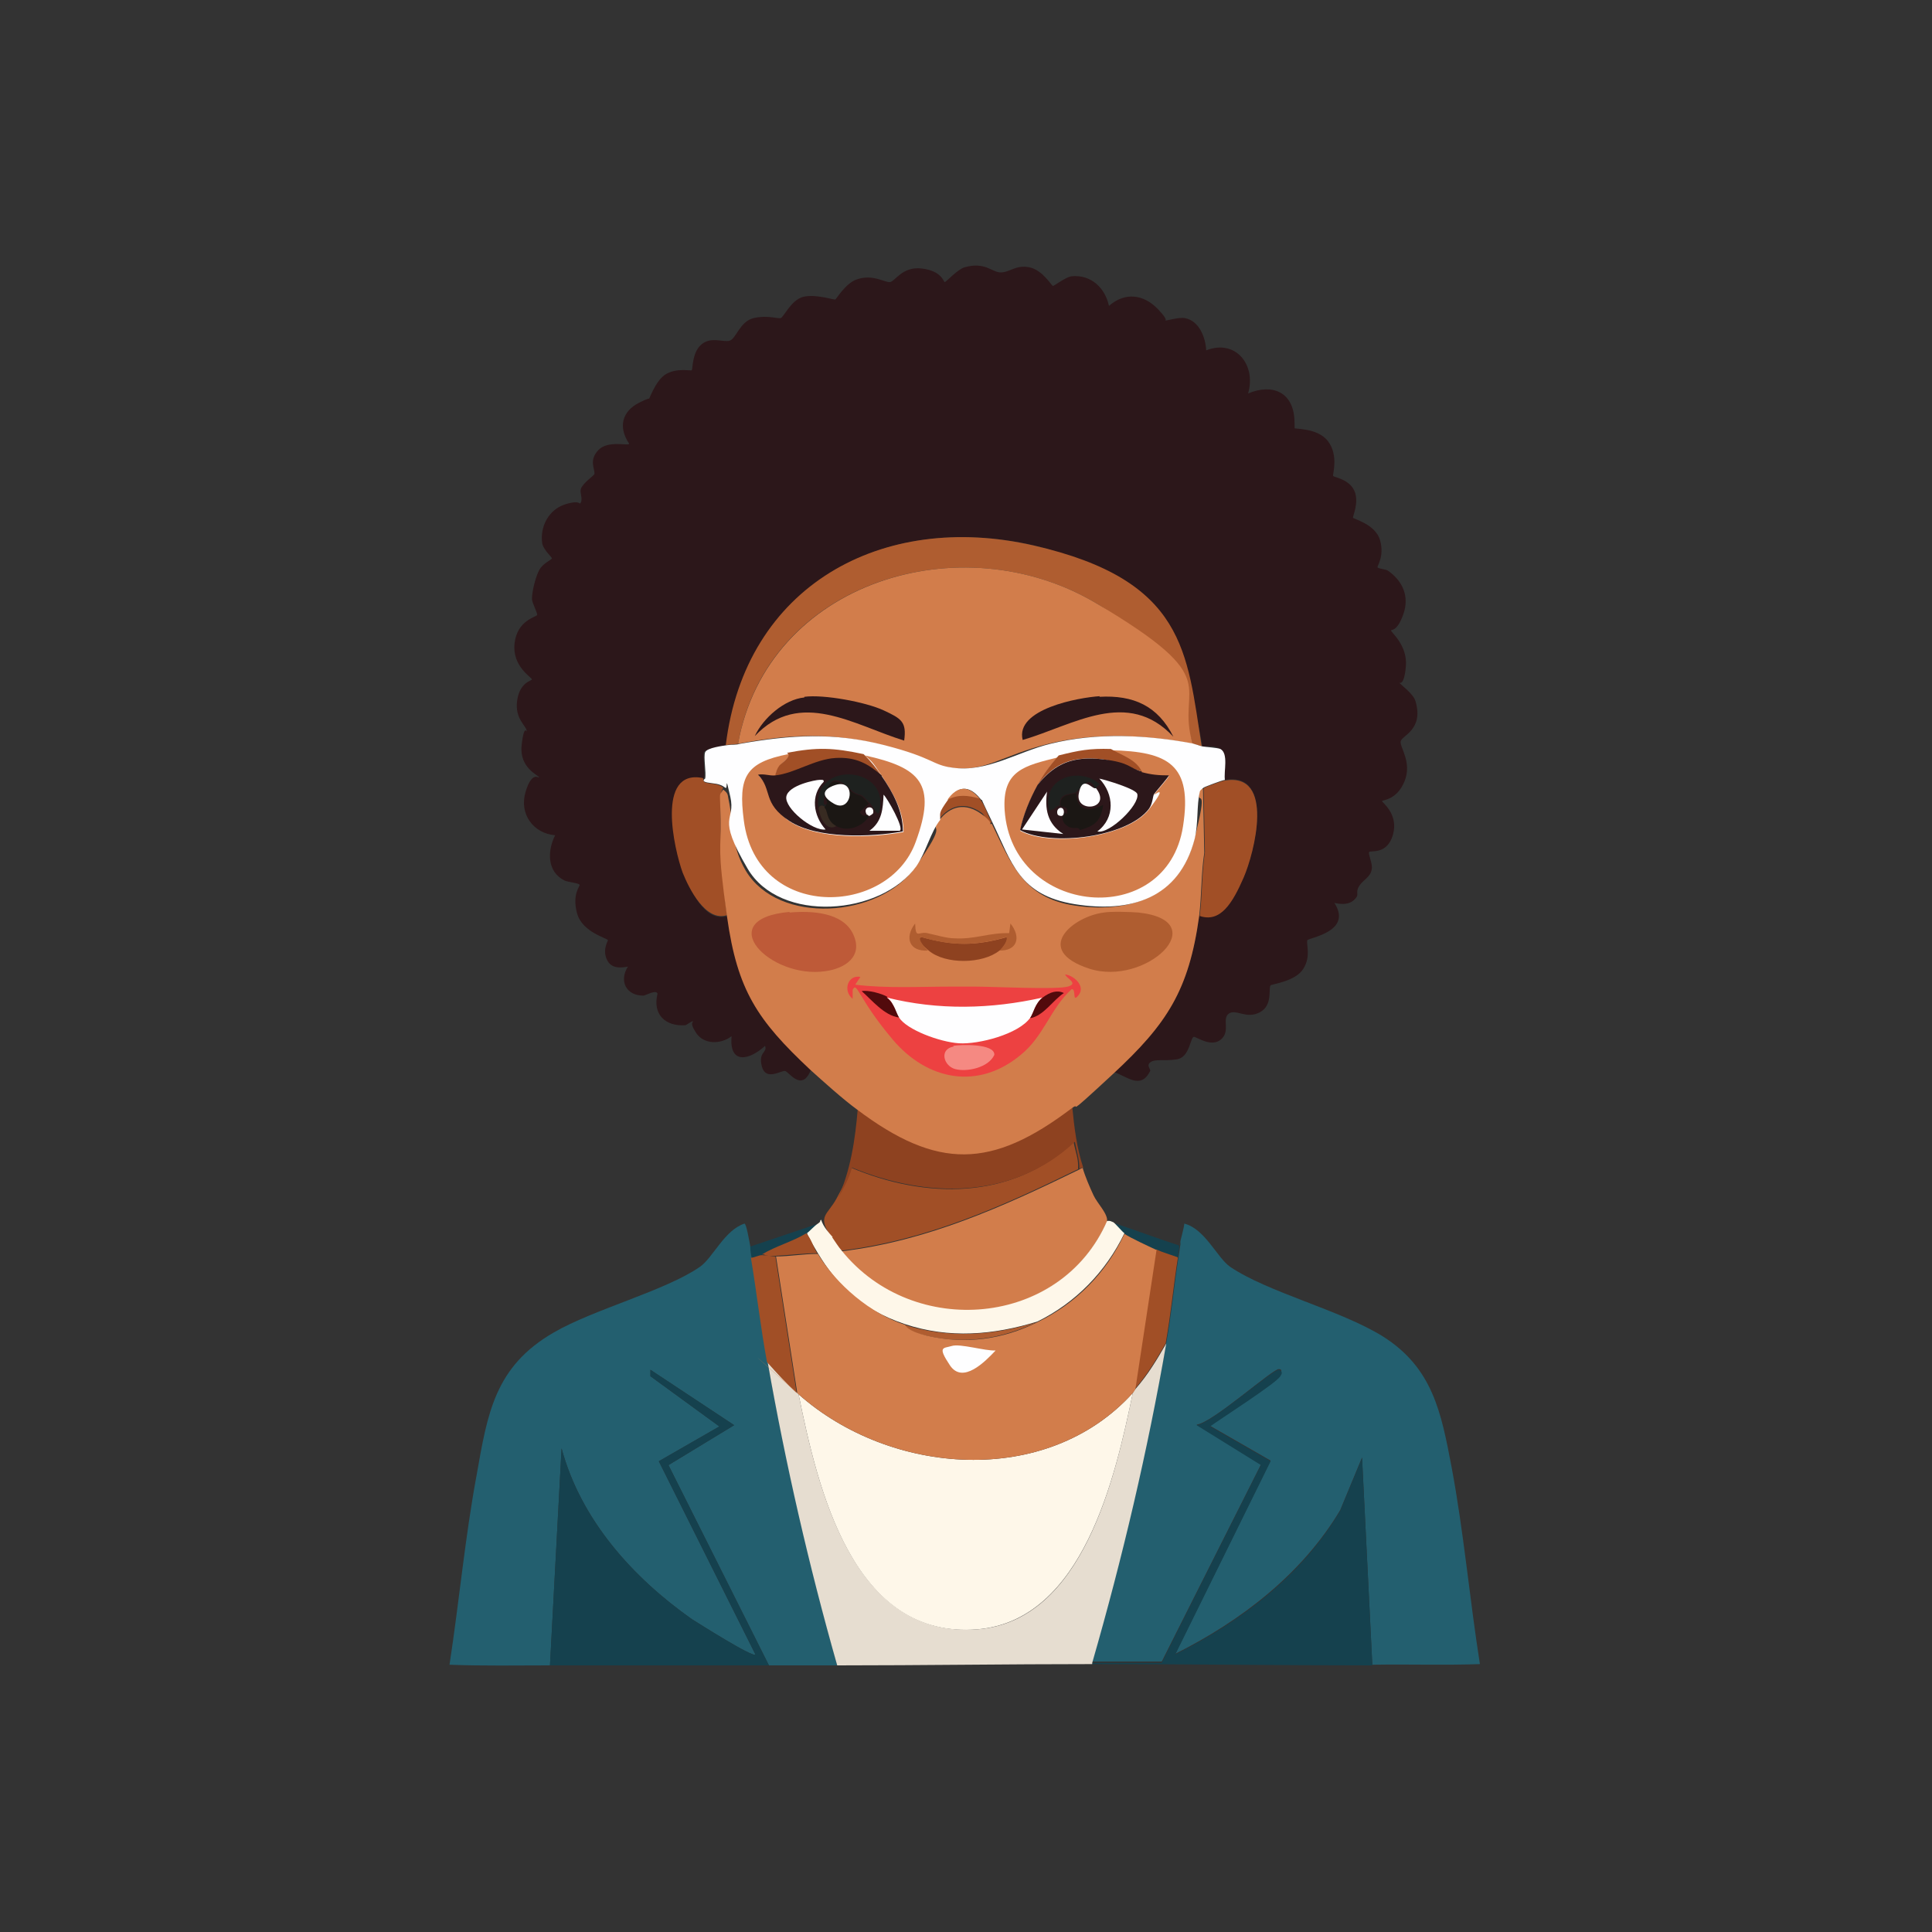 <?xml version="1.0" encoding="UTF-8"?>
<svg id="Layer_1" xmlns="http://www.w3.org/2000/svg" version="1.1" viewBox="0 0 300 300">
  <rect x="0" y="0" width="300" height="300" fill="#333333" stroke="none"/>
  <!-- Generator: Adobe Illustrator 29.6.0, SVG Export Plug-In . SVG Version: 2.1.1 Build 207)  -->
  <defs>
    <style>
      .st0 {
        fill: #520a0c;
      }

      .st1 {
        fill: #15414e;
      }

      .st2 {
        fill: #d27d4b;
      }

      .st3 {
        fill: #2c171a;
      }

      .st4 {
        fill: #1e211f;
      }

      .st5 {
        fill: #f58982;
      }

      .st6 {
        fill: #fefeff;
      }

      .st7 {
        fill: #1b1714;
      }

      .st8 {
        fill: #be5a38;
      }

      .st9 {
        fill: #e6ddd0;
      }

      .st10 {
        fill: #a14f26;
      }

      .st11 {
        fill: #ed4141;
      }

      .st12 {
        fill: #fef7e9;
      }

      .st13 {
        fill: #382b22;
      }

      .st14 {
        fill: #af5d30;
      }

      .st15 {
        fill: #235f6f;
      }

      .st16 {
        fill: #8e4220;
      }
    </style>
  </defs>
  <g id="Generative_Object">
    <path class="st3" d="M172.9,166.5c8.3-7.7,11.8-12.9,13.3-24.4,3.3,1.1,5.8-3.5,6.9-5.9,1.7-3.9,4.9-16.4-2.9-15.1-.2-1.3.6-4.1-.7-4.8s-2.2-.3-2.8-.4c-2.3-14.7-11-27.8-26.1-31.2-23.6-5.4-44.8,6.3-47.8,31-.7.2-3.3.6-3.5,1.1s.2,3.1,0,4.1c-7.3-1.5-4.5,11.1-3.1,14.7s3.6,7.7,6.9,6.6c1.6,11.4,4.7,16,12.9,23.7-1.4,3.9-3.5.5-4.1.4s-3,1.6-3.6-.7.9-2.1.5-3.2c-2.4,2.2-5.6,3-5.2-1.5-1.7,1.3-4.3,1.3-5.5-.5s-.3-1.7-.5-1.8-1,.6-1.2.6c-3.1.2-5.1-1.7-4.3-4.9-.2-.7-1.9.3-2.2.3-2.7,0-3.8-2.3-2.4-4.5-1.1.2-2.4.3-3.1-.8-1-1.6,0-3.2,0-3.3,0-.3-4-1.2-4.8-4.2s.5-4.2.4-4.4c-.1-.3-1.8-.4-2.4-.7-2.7-1.4-2.6-4.6-1.4-7-3.4-.3-5.6-3.3-4.6-6.7s2.1-2.1,2.1-2.3c0-.3-3.1-1.4-2.7-5s.9-1.8.8-2.1c0-.9-1.9-1.9-1.5-4.8s2.3-3.1,2.3-3.3c0-.3-3.1-2-2.7-5.6s3.4-4.1,3.5-4.4-.8-1.9-.8-2.5c0-1.2.6-3.6,1.2-4.6s1.9-1.5,1.9-1.7-1.3-1.3-1.5-2.3c-.4-2.6,1-5.3,3.6-6.1s2.1.3,2.4-.3-.2-1.5,0-2.1c.3-.9,2.1-2.1,2.1-2.3.1-.8-.9-2.1.6-3.7s4.7-.6,4.8-1c-1.7-2.5-1.2-5,1.6-6.4s1,.1,1.2,0,1.2-3.4,2.9-4.4,3.8-.5,4-.6,0-2.7,1.5-4,3.4-.3,4.4-.6,1.6-3,3.7-3.5,3.7.1,4.2,0,1.6-2.8,3.5-3.3,4.8.5,5,.4,1.6-2.5,3.3-3.1c2.5-.9,4.4.5,5.2.4s1.9-2.5,5-2.1,3.3,2.1,3.5,2.1,2-2,3.1-2.3c3.2-.9,4.2.8,5.6.8s2.3-1.2,4.4-.8,3.5,2.9,3.7,2.9,2-1.4,2.9-1.5c3-.3,5.2,1.8,5.8,4.6,2.5-2.2,5.4-1.8,7.6.5s.7,1.7.9,1.8,2.3-.6,3.3-.4c2.2.4,3.2,3,3.3,5,4.6-1.8,7.8,2.3,6.5,6.7,3.8-1.6,7-.2,7.2,4.1s-.5,1.2-.4,1.2c.2.3,3.9-.1,5.6,2.1s.7,5.2.8,5.4,2.5.5,3.3,2.3-.3,4-.2,4.2,3.5,1,4.2,3.5-.5,4-.4,4.2,1.3.3,1.6.5c2.3,1.6,3.4,4,2.4,6.8s-1.9,2.3-1.9,2.5c0,.3,2.6,2.3,2.3,5.6s-1.1,2.4-1,2.5c0,.2,2.2,1.7,2.5,2.9,1.3,4.4-2.1,5.3-2.3,6.2s1.8,3.2.6,6.2-3.5,2.9-3.5,3.1,2.6,2,1.7,5.2-3.5,2.4-3.7,2.7.6,1.9.4,2.7c-.2,1.2-1.3,1.6-1.9,2.5s-.2,1.3-.4,1.7c-.8,1.3-2.2,1.3-3.5,1,2.9,4.5-4,5.4-4.2,5.8-.2.7.6,2.4-.6,4.4s-4.9,2.4-5.1,2.6c-.4.5.4,3.1-1.7,4.2s-3.7-.6-4.8.2.3,2.7-1.2,4-3.8-.4-4.2-.4c-.6,0-.6,3.2-2.7,3.5s-3.2-.1-4,.4,0,1.1-.1,1.4c-1.5,3-3.6.8-5.8.1Z"/>
    <g>
      <path class="st1" d="M126.9,190.1c-.5.4-1.3,1.2-1.7,1.5-2.1,1.3-4.8,2.1-6.9,3.3-.4,0-1.1.5-1.7.4,0-.5-.1-1.2-.2-1.7l10.4-3.5Z"/>
      <g>
        <path class="st15" d="M213.1,258.6l-1.6-32.3-3.4,8.2c-5.9,9.9-15.4,17.2-25.6,22.3l14.8-30-9.4-5.4c1.5-1.1,10.5-6.8,10.9-7.8s0-1-.2-1c-.7-.3-10.5,8.5-12.8,8.6l10,6.2-15.4,30.6h-10.8c4.6-16.2,8.5-32.8,11.5-49.5.8-4.4,1.2-8.9,1.9-13.3s.1-1.3.2-1.9c.1-.9.6-2.3.7-3.3,3.2.8,5.1,5.3,7.1,6.7,5.9,4,17.1,6.7,23.7,10.8,7.8,4.9,9.1,11.9,10.7,20.3,1.9,10.1,2.8,20.5,4.4,30.6-5.5.2-11.1,0-16.7.1Z"/>
        <path class="st15" d="M116.5,193.6c0,.5.1,1.1.2,1.7.9,5.4,1.5,10.8,2.5,16.2,2.9,15.9,6.5,31.6,10.8,47.1-3.5,0-7.1,0-10.6,0l-15.6-31.1,10.2-6.2-13-8.6v1l10.7,7.8-9.4,5.4,15,30c-.3.6-9.1-5-9.9-5.5-9.2-6.5-17.2-15.4-20.2-26.5l-1.8,33.7c-5.2,0-10.4.1-15.6-.1,1.5-9.8,2.4-19.7,4.2-29.4,1.7-9.6,2.8-16.9,12-22.2,6.2-3.6,17.4-6.5,22.7-10.2,2-1.4,3.8-5.7,6.9-6.7.3,0,.8,3,.9,3.5Z"/>
        <path class="st1" d="M119.4,258.6c-11.3,0-22.6,0-34,0l1.8-33.7c3,11.1,11,20,20.2,26.5.8.5,9.6,6.1,9.9,5.5l-15-30,9.4-5.4-10.7-7.8v-1l13,8.6-10.2,6.2,15.6,31.1Z"/>
        <path class="st1" d="M213.1,258.6c-14.5,0-29-.2-43.5-.2v-.2h10.8c0-.1,15.4-30.7,15.4-30.7l-10-6.2c2.3-.2,12.1-8.9,12.8-8.6s.4.7.2,1c-.5,1-9.4,6.7-10.9,7.8l9.4,5.4-14.8,30c10.2-5.1,19.7-12.3,25.6-22.3l3.4-8.2,1.6,32.3Z"/>
        <path class="st1" d="M183.1,193.4c0,.5-.1,1.2-.2,1.9-1.1-.4-2.3-.8-3.3-1.2s-3.9-1.8-5-2.5-1.2-1.3-1.7-1.7c3.4,1.1,6.8,2.4,10.2,3.5Z"/>
      </g>
      <g>
        <path class="st2" d="M168.1,181.3c.4,1.4,1.1,3,1.7,4.3s2.3,2.9,2.1,4.1c-7.3,16.5-30.2,18.4-41.2,4.6,13.3-1.6,25-6.9,36.9-12.7.2-.1.4-.3.6-.2Z"/>
        <path class="st10" d="M167.5,181.5c-11.8,5.8-23.6,11.1-36.9,12.7-.6-.7-1-1.4-1.5-2.1-2.3-3.3-.6-3.4.8-6s1.6-3,2.2-4.8c11.6,4.9,25,5.1,34.6-4,.3,1.6.8,2.6.7,4.2Z"/>
        <path class="st16" d="M166.5,171.9c.3,3.1.7,6.4,1.7,9.4-.3,0-.4.1-.6.2,0-1.6-.4-2.6-.7-4.2-9.6,9-23,8.8-34.6,4-.5,1.8-1.3,3.2-2.2,4.8,2-4.4,2.7-9.2,3.1-14,12.5,9.4,20.9,9.1,33.3-.2Z"/>
        <path class="st14" d="M186.7,115.9c-.4-.1-1-.3-1.5-.4-2.8-9.3-6.5-16.8-15.1-21.9-20.8-12.3-51-3.4-55.5,21.9-.6.1-1.4.1-1.9.2,3-24.7,24.2-36.4,47.8-31s23.8,16.6,26.1,31.2Z"/>
        <path class="st10" d="M186.3,142.2c.4-3.3.3-6.6.8-9.9l-.2-9.9c.2-.2,3-1.2,3.3-1.2,7.8-1.3,4.6,11.2,2.9,15.1s-3.6,7.1-6.9,5.9Z"/>
        <path class="st10" d="M109.2,120.9s0,.5.3.6c1,.3,1.9.1,2.8.8-.7,1.2-.4,3.2-.4,4.7,0,4.9.3,10.3,1,15.1-3.3,1.1-5.9-4.1-6.9-6.6-1.3-3.6-4.2-16.1,3.1-14.7Z"/>
        <path class="st10" d="M152.1,124c.9,1.1,1.2,2.5,1.9,3.7-.8.4-.9-1-1.6-1.5-2.4-1.7-4.8-1.3-6.6,1,0-1.2.6-2.2,1.2-3.1,1.7-.9,3.2-.7,5-.2Z"/>
        <g>
          <path class="st2" d="M145.8,127.4c1.8-2.3,4.1-2.8,6.6-1s.7,1.8,1.6,1.5c3,6.2,4.9,11.5,12.8,12.7s16.2-.9,18.6-10.1.4-5.3.8-7.3.4-.5.6-.7l.2,9.9c-.5,3.3-.4,6.6-.8,9.9-1.6,11.5-5,16.7-13.3,24.4s-4.7,4.1-6.5,5.4c-12.4,9.4-20.8,9.6-33.3.2-2.2-1.6-5.3-4.4-7.3-6.2-8.2-7.7-11.3-12.3-12.9-23.7s-.9-10.2-1-15.1-.3-3.5.4-4.7c.6.5.7.6.8,1.4.9,4.1.3,7.1,2.7,11.2,5.1,8.5,20.7,7.3,26.2-.4s2.3-5.3,3.7-7.2Z"/>
          <path class="st14" d="M171.4,141.7c1.1-.2,4.2-.1,5.4,0,11.9,1.3,1.1,11.6-7.7,8.7s-2.5-8.1,2.3-8.7Z"/>
          <path class="st8" d="M122.6,141.7c3.3-.3,8.3-.1,9.9,3.4s-1.4,5.3-4.3,5.7c-8.6,1.3-17.8-8.1-5.6-9.2Z"/>
          <path class="st16" d="M155.2,147.6c-2.6,2.1-8.4,2.2-11,0s-1.7-1.7-1.1-2.1c4.9,1.4,8.4,1.4,13.3,0,.1.7-.7,1.7-1.1,2.1Z"/>
          <path class="st14" d="M155.2,147.6c.4-.4,1.3-1.4,1.1-2.1-4.9,1.4-8.4,1.4-13.3,0-.6.4.8,1.8,1.1,2.1-2.9.2-3.7-2-2-4.2.1,2.5.5,1.2,1.9,1.5s3,.8,4.2.8c3.1.2,5.5-.9,8.5-.8l.2-1.5c1.7,2.1,1.1,4.3-1.8,4.2Z"/>
          <g>
            <path class="st11" d="M165.3,151.3c1.4.1,3.3,1.8,2.2,3.2s-.3-1-1.1-.9c-3.3,3-4.3,7.3-7.9,10.2-6.6,5.5-14.5,4-19.9-2.4s-5.5-9.1-6.2-7.7v1.4c-1.6-1.3-.7-3.8,1.2-3.4l-.8,1.2c4.9.6,9.9.3,14.9.3s2.5,0,3.7,0c2.7,0,12.6.5,14.4,0s-.3-1.3-.4-1.9Z"/>
            <path class="st6" d="M161.9,154.9c-1.2,1-1.4,2.4-1.9,3.1-1.8,2.6-8.1,4.2-11.1,4s-8.1-2.1-9.3-4-.7-2.2-1.9-3.1c8,2,16.2,1.8,24.2,0Z"/>
            <path class="st5" d="M148,162.4c1.1-.2,6.5-.4,6.4,1.4-.9,2-4.3,2.7-6.1,2.2s-2.5-3.1-.2-3.5Z"/>
            <path class="st0" d="M137.7,154.9c1.2.9,1.5,2.5,1.9,3.1-2.3-.3-4.2-2.7-5.8-4.1,1-.2,3.2.4,4,.9Z"/>
            <path class="st0" d="M160,158c.5-.7.7-2.2,1.9-3.1s2.3-1.2,3.3-.7c-1.7,1.1-3.1,3.5-5.2,3.9Z"/>
          </g>
        </g>
        <g>
          <path class="st9" d="M169.6,258.2v.2c-13.2,0-26.4.2-39.6.2-4.4-15.5-8-31.2-10.8-47.1,1.5,1.7,2.9,3.3,4.6,4.8s.1.1.2.2c3,14.7,8.4,38,27.8,36.5,16.4-1.3,21.4-23.7,24.1-36.7.1-.2.3-.5.4-.6,2-2.3,3.3-4.5,4.8-7.1-2.9,16.7-6.8,33.3-11.5,49.6Z"/>
          <path class="st12" d="M129.2,192.1c.5.7.9,1.4,1.5,2.1,11.1,13.8,34,11.9,41.2-4.6.5-.1.7.1,1,.2.4.3,1.3,1.4,1.7,1.7-2.9,6-7.6,10.8-13.5,13.7-6.8,2.1-13.7,2.7-20.6.4s-10.6-6.2-13.5-11-.9-2.3-1.7-3.1c.4-.3,1.1-1.1,1.7-1.5s.2-.4.5-.6c.4,1.2,1.2,2,1.8,2.7Z"/>
          <path class="st10" d="M182.9,195.3c-.7,4.4-1.1,8.9-1.9,13.3-1.5,2.6-2.8,4.8-4.8,7.1l3.3-21.7c1.1.5,2.2.8,3.3,1.2Z"/>
          <path class="st10" d="M120.4,195.1l3.3,21.2c-1.6-1.5-3.1-3.1-4.6-4.8-1-5.4-1.6-10.8-2.5-16.2.5,0,1.2-.4,1.7-.4.8,0,1.6.2,2.1.2Z"/>
          <path class="st12" d="M124,216.5c14.2,12.6,38.5,14.6,51.9-.2-2.7,13-7.7,35.3-24.1,36.7-19.4,1.6-24.8-21.8-27.8-36.5Z"/>
          <path class="st10" d="M125.2,191.5c.8.9,1.1,2.2,1.7,3.1-2.1,0-4.3.3-6.5.4s-1.3-.3-2.1-.2c2.1-1.3,4.8-2,6.9-3.3Z"/>
          <path class="st14" d="M161,205.3c-5.4,2.6-11.2,3.5-17.2,2.1-1.1-.3-2.8-.6-3.4-1.7,6.9,2.2,13.8,1.7,20.6-.4Z"/>
          <g>
            <path class="st2" d="M179.6,194l-3.3,21.7c-.1.2-.3.5-.4.6-13.4,14.8-37.7,12.8-51.9.2s-.1-.2-.2-.2l-3.3-21.2c2.1,0,4.3-.4,6.5-.4,2.9,4.8,8.2,9.3,13.5,11,.6,1,2.3,1.4,3.4,1.7,6,1.4,11.8.6,17.2-2.1,6-2.9,10.7-7.7,13.5-13.7,1.1.7,3.7,1.9,5,2.5Z"/>
            <path class="st6" d="M147.8,209c1.3-.4,5.2.8,6.8.7-1.6,1.7-5.1,5.3-7.1,2.3s-1-2.6.3-3Z"/>
          </g>
        </g>
        <g>
          <path class="st2" d="M185.2,115.5c-7.3-1.4-15.1-1.8-22.4,0s-9.9,4.5-15.2,3.7-7.3-2.7-10.6-3.5c-7.8-2-14.5-1.7-22.4-.2,4.6-25.3,34.7-34.2,55.5-21.9s12.3,12.6,15.1,21.9Z"/>
          <path class="st3" d="M170.7,108.2c5.3-.3,9.1,1.4,11.5,6.2-7.1-7.6-15.5-1.8-23.4.5-1.2-4.8,8.7-6.6,12-6.8Z"/>
          <path class="st3" d="M124.9,108.2c3-.4,9.5.8,12.3,2.1s3.6,1.8,3.2,4.7c-7.8-2.4-16.2-8.1-23.2-.7,1.3-2.8,4.6-5.7,7.7-6Z"/>
        </g>
        <g>
          <path class="st6" d="M185.2,115.5c.4,0,1,.3,1.5.4s2.3.2,2.8.4c1.3.7.5,3.5.7,4.8-.3,0-3.2,1.1-3.3,1.2s-.6.4-.6.7c-.5,2-.2,4.9-.8,7.3-2.4,9.2-9.9,11.5-18.6,10.1s-9.8-6.5-12.8-12.7-1-2.6-1.9-3.7c-1.8-2.2-3.5-1.9-5,.2s-1.2,2-1.2,3.1c-1.5,1.9-2.2,5-3.7,7.2-5.5,7.7-21.2,8.9-26.2.4s-1.8-7.2-2.7-11.2-.3-.9-.8-1.4c-.9-.7-1.8-.6-2.8-.8s-.3-.6-.3-.6c.2-.9-.3-3.4,0-4.1s2.8-1,3.5-1.1,1.3,0,1.9-.2c7.9-1.4,14.6-1.8,22.4.2s7.4,3.1,10.6,3.5c5.3.8,10.2-2.5,15.2-3.7,7.2-1.8,15.1-1.4,22.4,0Z"/>
          <g>
            <path class="st2" d="M164.4,117.4c-1.4,1.5-2.3,2.8-3.3,4.6s-2.2,4.5-2.7,7c4.8,2.6,16.7,1,20-3.3s.7-2.1.8-2.3,2.4-2.8,2.3-2.9c-1.6,0-2.7-.1-4.2-.5-.9-2-3.1-2.6-4.8-3.5,8.9.2,12.7,2.2,11.2,11.8-2.5,16.2-26.6,14-27.7-2.5-.4-6.2,3.1-6.9,8.3-8.2Z"/>
            <path class="st2" d="M122.3,116.9c.8.5-.9,1.5-1.2,2s-.7,1-.6,1.6c-.9.1-1.8-.3-2.7-.1,2.3,2.3,2.1,5.4,4.9,7.2,4.3,2.8,12.7,2.5,17.6,1.6,0-3.3-1.6-6-3.3-8.6s-1.6-2.3-2.7-3.3c8.6,1.9,11.2,4.4,7.9,13.4-4.2,11.7-24.7,12.3-26.7-3.3-.9-6.8.3-9,6.9-10.3Z"/>
            <path class="st10" d="M134.2,117.2c1.1,1.1,1.9,2.1,2.7,3.3-2.1-1.8-4.3-2.9-7.2-2.7s-6.4,2.4-9.3,2.7c0-.5.3-1.2.6-1.6s2.1-1.5,1.2-2c4.7-.9,7.2-.8,11.9.2Z"/>
            <path class="st10" d="M172.5,116.3c1.7,1,3.9,1.6,4.8,3.5-2-.5-4-1.6-6.1-1.9-4.4-.5-7.3.4-10.1,4,1-1.8,1.9-3,3.3-4.6,3.2-.8,4.8-1.1,8.1-1Z"/>
            <path class="st2" d="M152.1,124c-1.8-.5-3.3-.7-5,.2,1.5-2.1,3.2-2.4,5-.2Z"/>
            <g>
              <path class="st3" d="M177.3,119.9c1.5.4,2.6.5,4.2.5.1.1-2.1,2.6-2.3,2.9s-.2,1.5-.8,2.3c-3.3,4.4-15.2,5.9-20,3.3.5-2.4,1.5-4.8,2.7-7,2.8-3.5,5.7-4.5,10.1-4s4.1,1.4,6.1,1.9Z"/>
              <g>
                <path class="st6" d="M170.7,120.9c1,.2,5.7,1.6,5.9,2.4.4,1.7-4.4,6.3-6.2,5.8,2.8-2.1,2.6-5.8.3-8.2Z"/>
                <path class="st7" d="M167.1,123c.1,2.9,1.8,3.1,4.2,2-.4,2.6-1.3,3.2-3.6,3.9-.3-.7-1,0-1.9-.6s-.7-1-.9-1.5c.4,0,.4-.6.4-.6.1-.1.3.3.4.1v-.6c0-.3-.8-.5-1-.5-.3-2.1,1.8-1.7,2.5-2.1Z"/>
                <path class="st6" d="M162.6,122.8c-.4,2.8,0,5.1,2.5,6.7l-6.4-.7,3.9-5.9Z"/>
                <path class="st4" d="M170.2,122.4c0,0-.1,0-.2,0-.8-2.3-2.3.2-2.9.6s-2.8,0-2.5,2.1c-.7,0-.9.8-1.7.7-1.2-5,4.7-6.9,7.9-4-.1,0-.6.5-.6.5Z"/>
                <path class="st6" d="M170,122.4c0,0,.1,0,.2,0,2.5,3.3-3.2,3.9-2.7.9s2-.9,2.5-.9Z"/>
                <path class="st6" d="M165.2,126.1s0,.6-.4.6c0,0-.5,0-.6-.3-.3-1,1-1.4,1-.3Z"/>
              </g>
            </g>
            <g>
              <path class="st3" d="M136.9,120.5c1.8,2.6,3.3,5.4,3.3,8.6-4.9.9-13.3,1.2-17.6-1.6s-2.6-4.9-4.9-7.2c.9-.2,1.8.2,2.7.1,2.9-.3,6.1-2.5,9.3-2.7s5.1.9,7.2,2.7Z"/>
              <g>
                <path class="st6" d="M127.2,121.1c.3,0,.8-.1.7.3-2.1,2.1-1.6,5.3.3,7.4-2,.3-6.4-3.3-6.1-5.1s4.6-2.6,5.1-2.6Z"/>
                <path class="st4" d="M135,124.7c-1.6-1.9-1.1-.9-2.4-1.7s-3.1-3.6-4.3-.1.8,1.2-.2,2.4c-.4-.3-.9-.3-1,.2-1.1-7.5,11.4-6.7,9.4.7-.4.4-.9-.9-1.5-1.6Z"/>
                <path class="st6" d="M137.2,123.4c.5.4,3.3,5.3,2.5,5.6h-4.7c2-1.4,2.1-3.5,2.2-5.6Z"/>
                <path class="st13" d="M128.1,125.3c.6.4.4,2.1,1.9,2.9-1.7,1.1-2.7-1.3-2.9-2.7.2-.5.6-.5,1-.2Z"/>
                <path class="st6" d="M135,126.7c-.2,0-.2-.2-.4-.2-.8-1.3,1.2-1.6,1-.3,0,.2-.6.5-.6.5Z"/>
                <g>
                  <path class="st7" d="M135,124.7l-1.5,1.4c.5.8.7.5,1,.5s.2.2.4.2c-1,1.6-3.3,2.4-5,1.5s-1.3-2.5-1.9-2.9c1-1.2-.2-1,.2-2.4,1.1-3.5,3.4-.4,4.3.1,1.3.8.8-.2,2.4,1.7Z"/>
                  <path class="st6" d="M129.7,121.9c3.4-1.1,2.6,4.5-.2,2.9s-.8-2.6.2-2.9Z"/>
                </g>
              </g>
            </g>
          </g>
        </g>
      </g>
    </g>
  </g>
</svg>